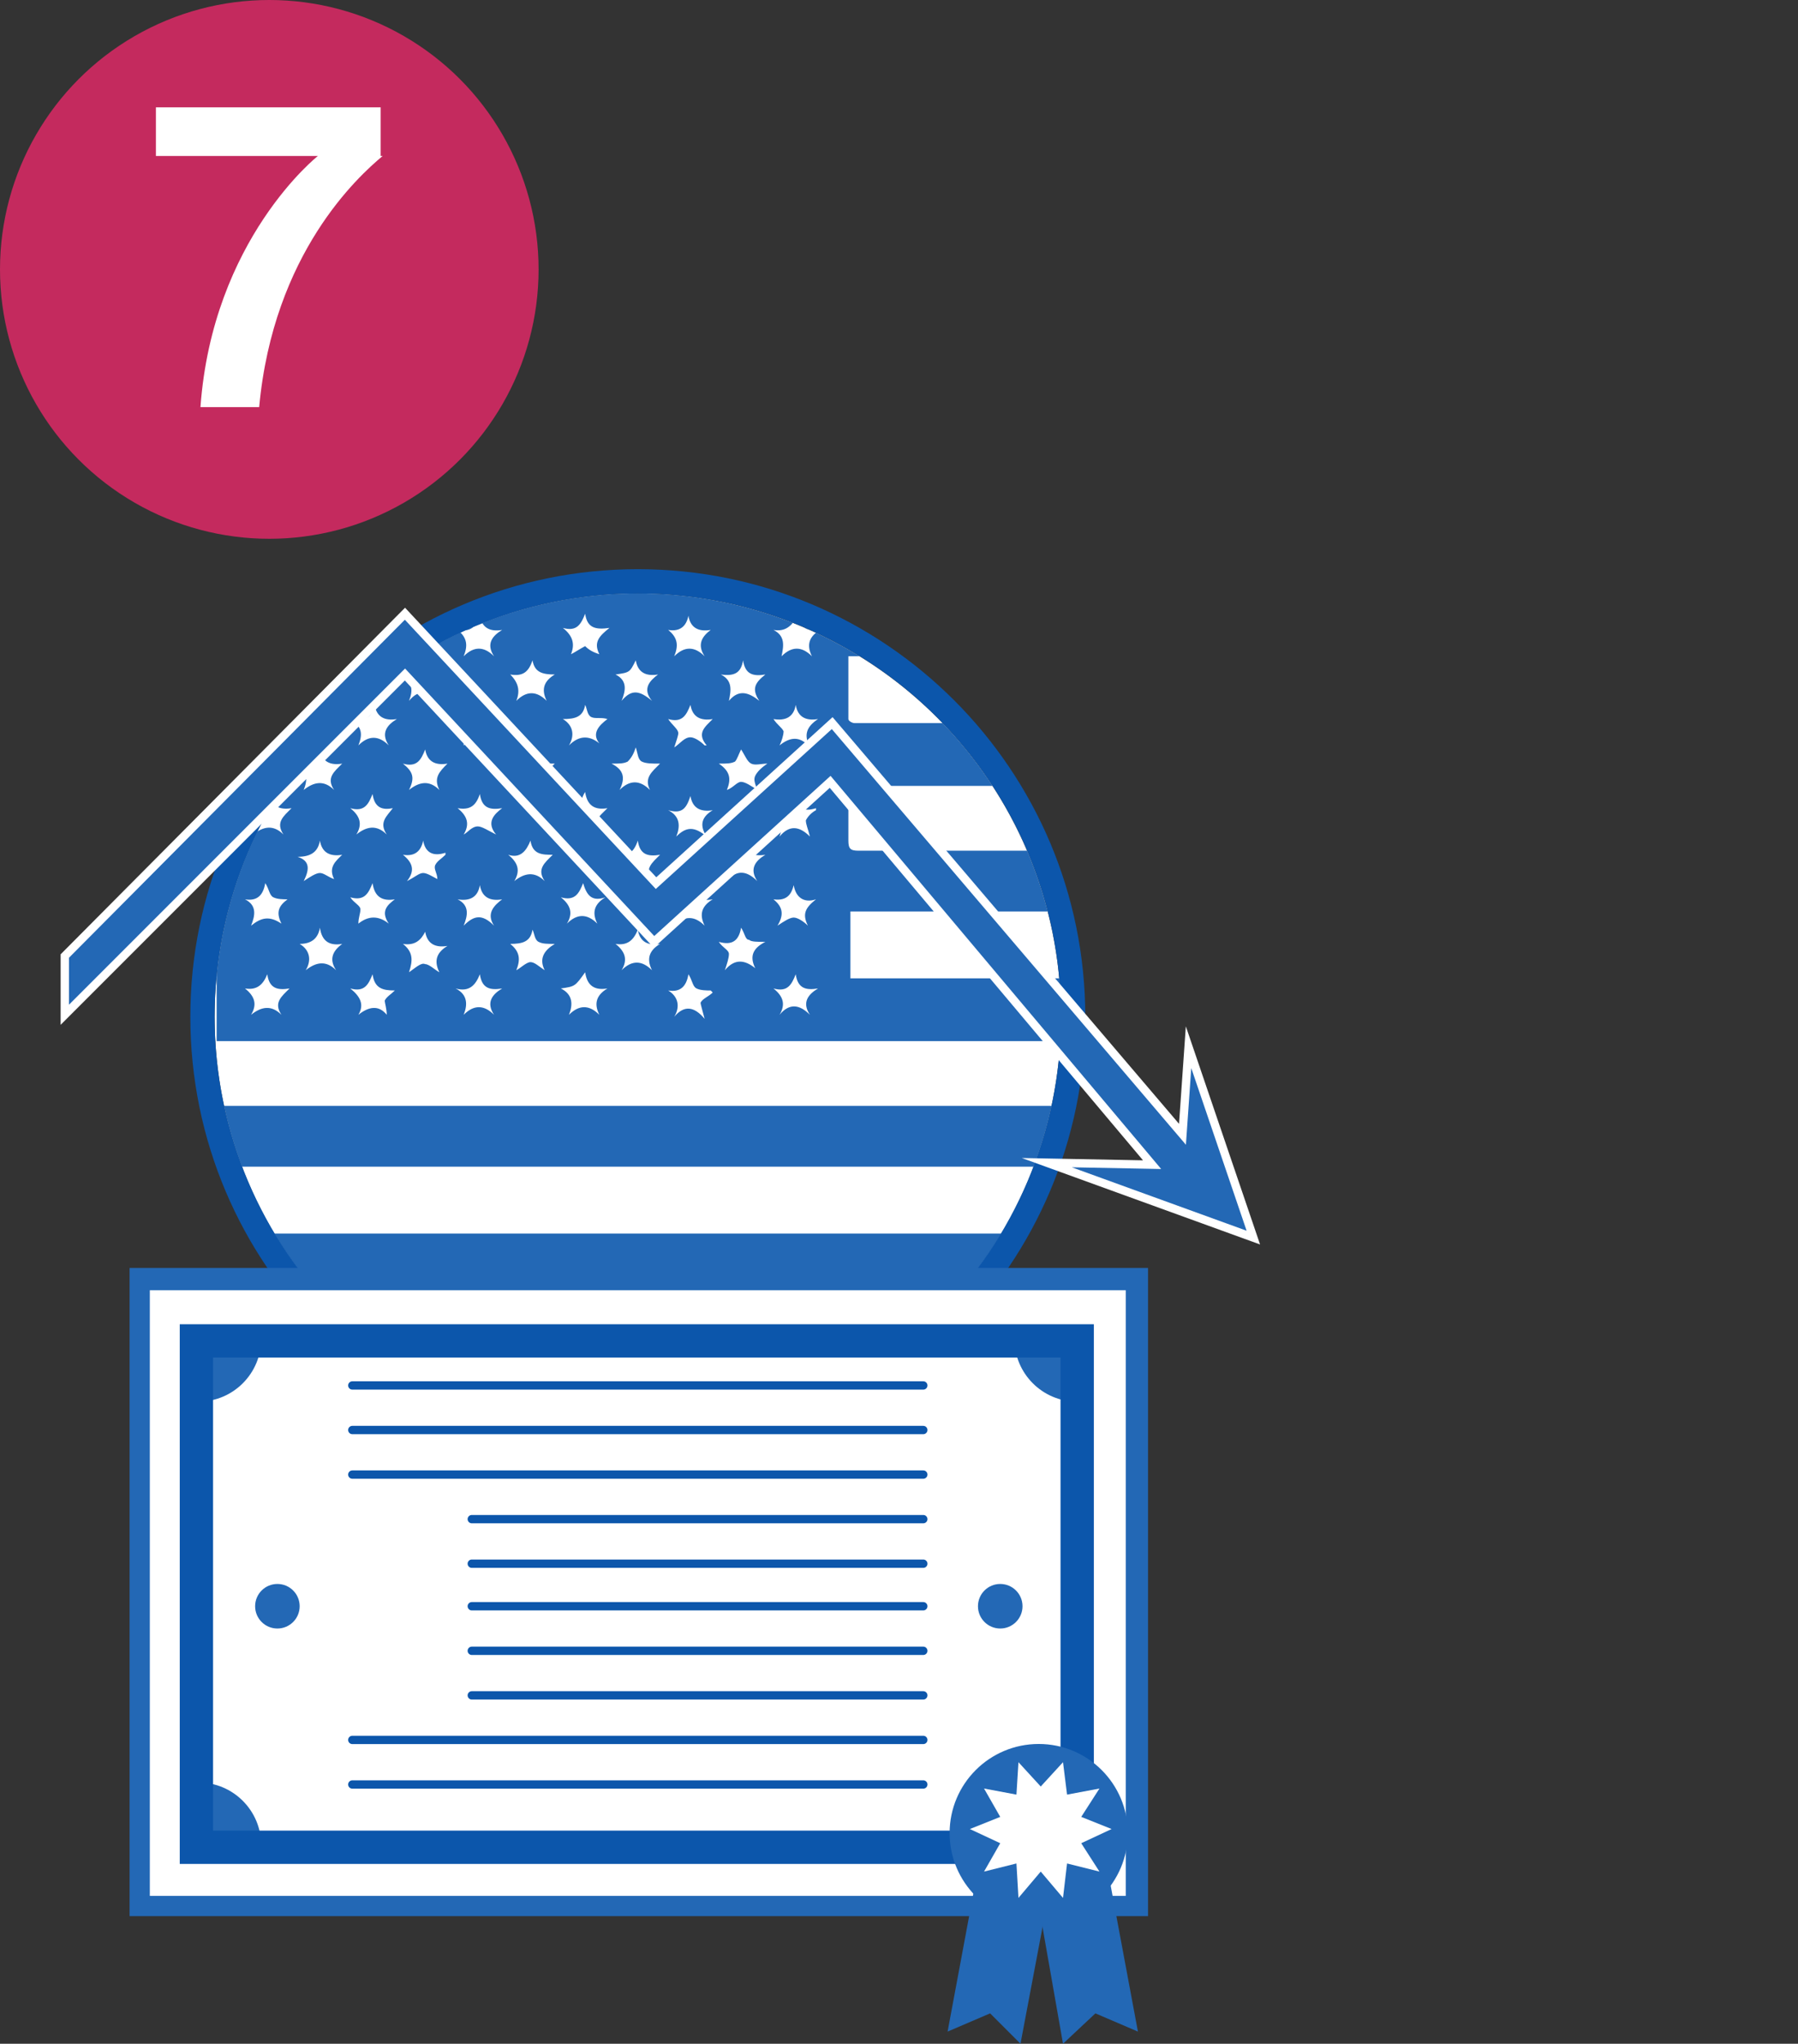 <?xml version="1.0" encoding="utf-8"?>
<!-- Generator: Adobe Illustrator 18.0.0, SVG Export Plug-In . SVG Version: 6.00 Build 0)  -->
<!DOCTYPE svg PUBLIC "-//W3C//DTD SVG 1.1//EN" "http://www.w3.org/Graphics/SVG/1.1/DTD/svg11.dtd">
<svg version="1.1" id="Layer_1" xmlns="http://www.w3.org/2000/svg" xmlns:xlink="http://www.w3.org/1999/xlink" x="0px" y="0px"
	 viewBox="0 0 88.8 100.9" enable-background="new 0 0 88.8 100.9" xml:space="preserve">
<rect x="0" y="0" width="88.8" height="100.9" fill="#333333" stroke="none"/>
<g>
	<g>
		<circle fill="#C42A5E" cx="13.3" cy="13.3" r="13.3"/>
		<g>
			<path fill="#FFFFFF" d="M18.9,7.7c-1.2,1-5.4,4.8-6.1,12.4H9.9c0.6-8.3,5.8-12.4,5.8-12.4h-8V5.3h11.1V7.7z"/>
		</g>
	</g>
	<g>
		<g>
			<g>
				<defs>
					<circle id="SVGID_1_" cx="31.5" cy="50.2" r="20.9"/>
				</defs>
				<clipPath id="SVGID_2_">
					<use xlink:href="#SVGID_1_"  overflow="visible"/>
				</clipPath>
				<circle clip-path="url(#SVGID_2_)" fill="#FFFFFF" cx="31.6" cy="50.8" r="22.4"/>
				<g id="_x38_raAOr_3_" clip-path="url(#SVGID_2_)">
					<g>
						<path fill="#2368B5" d="M88.8,29.3c0,1,0,2,0,3.1c-15.6,0-31.3,0-46.9,0c0,1.1,0,2.1,0,3.1c0,0.1,0.2,0.2,0.3,0.2
							c1.3,0,2.6,0,3.8,0c7.1,0,14.2,0,21.3,0c6.4,0,12.8,0,19.2,0c0.7,0,1.5,0,2.3,0c0,1.1,0,2.1,0,3.1c-15.6,0-31.2,0-46.9,0
							c0,0.2,0,0.3,0,0.4c0,0.8,0,1.6,0,2.3c0,0.4,0.1,0.5,0.5,0.5c1.8,0,3.6,0,5.4,0c13.5,0,27,0,40.5,0c0.2,0,0.4,0,0.6,0
							c0,1,0,2,0,3c-15.6,0-31.2,0-46.9,0c0,1.1,0,2.2,0,3.3c15.6,0,31.2,0,46.9,0c0,1.1,0,2.1,0,3.1c-26,0-52.1,0-78.2,0
							c0-7.4,0-14.8,0-22.2C36.7,29.3,62.7,29.3,88.8,29.3z M38.2,31.1c0.6,0.3,0.5,0.8,0.4,1.3c0.5-0.5,1-0.5,1.5,0
							c-0.3-0.6-0.1-1,0.4-1.3c-0.6,0.1-1-0.1-1.1-0.7C39.1,30.9,38.8,31.2,38.2,31.1z M21,32.5c-0.2,0.3-0.3,0.6-0.4,0.7
							c-0.2,0.1-0.4,0.1-0.8,0.1c0.6,0.4,0.6,0.8,0.4,1.3c0.5-0.6,1-0.5,1.5,0c-0.4-0.6-0.1-1,0.4-1.3C21.5,33.3,21.1,33.3,21,32.5z
							 M15.7,32.5c-0.1,0.6-0.4,0.9-1,0.8c0.5,0.4,0.6,0.8,0.2,1.4c0.4-0.2,0.6-0.5,0.8-0.5c0.2,0,0.5,0.2,0.7,0.4
							c-0.3-0.6,0-1,0.5-1.3C16,33.2,16,33.2,15.7,32.5z M17.7,36.8c0.5-0.5,1-0.5,1.5,0c-0.4-0.6-0.1-1,0.4-1.3
							c-0.6,0.1-1-0.1-1.1-0.7c-0.1,0.6-0.5,0.8-1.1,0.8C17.9,35.9,17.9,36.3,17.7,36.8z M12.1,35.5c0.4,0.6,0.4,0.6,0.4,1.4
							c0.3-0.2,0.5-0.3,0.7-0.5c0.2,0.2,0.5,0.3,0.7,0.5c-0.3-0.6,0-1,0.4-1.3c-0.6,0.1-1-0.1-1.1-0.7C13,35.3,12.7,35.6,12.1,35.5z
							 M30.4,33.3c0.6,0.3,0.5,0.8,0.3,1.3c0.5-0.6,0.9-0.5,1.5,0c-0.5-0.6-0.1-1,0.3-1.3c-0.6,0.1-1-0.1-1.1-0.7
							C31.1,33.2,31.1,33.2,30.4,33.3z M36.6,37c-0.1,0.2-0.2,0.5-0.3,0.6c-0.2,0.1-0.4,0.1-0.8,0.1c0.6,0.4,0.6,0.8,0.4,1.3
							c0.3-0.1,0.5-0.4,0.7-0.4c0.2,0,0.5,0.2,0.8,0.4c-0.1-0.3-0.2-0.5-0.1-0.7c0.1-0.2,0.3-0.4,0.6-0.6c-0.3,0-0.6,0.1-0.8,0
							C36.9,37.6,36.8,37.3,36.6,37z M14.7,37.7c0.5,0.3,0.5,0.8,0.3,1.3c0.5-0.4,1-0.5,1.5,0c-0.4-0.6,0-0.9,0.4-1.3
							c-0.6,0.1-1-0.1-1.1-0.7C15.6,37.5,15.4,37.9,14.7,37.7z M19.9,46.6c0.5,0.4,0.5,0.8,0.3,1.4c0.3-0.2,0.6-0.5,0.8-0.4
							c0.2,0,0.5,0.3,0.7,0.4c-0.3-0.6-0.1-1,0.4-1.3c-0.6,0.1-1-0.1-1.1-0.7C20.8,46.4,20.5,46.7,19.9,46.6z M37.8,33.3
							c-0.6,0.1-1,0-1.1-0.7c-0.1,0.6-0.4,0.8-1.1,0.7c0.6,0.3,0.5,0.8,0.4,1.3c0.5-0.6,1-0.4,1.5,0C37.1,34,37.3,33.7,37.8,33.3z
							 M35.2,40c-0.6,0.1-1-0.1-1.1-0.7c-0.2,0.6-0.4,0.9-1.1,0.7c0.6,0.3,0.6,0.8,0.4,1.3c0.5-0.5,0.9-0.5,1.5,0
							C34.5,40.7,34.7,40.3,35.2,40z M18.4,39.2c-0.2,0.5-0.4,0.9-1.1,0.7c0.5,0.4,0.6,0.8,0.3,1.3c0.5-0.4,1-0.5,1.5,0
							c-0.4-0.6,0-0.9,0.3-1.3C18.9,40,18.5,39.9,18.4,39.2z M18.4,30.4c-0.1,0.2-0.2,0.5-0.4,0.6c-0.2,0.1-0.4,0.1-0.8,0.1
							c0.6,0.3,0.6,0.8,0.5,1.3c0.2-0.1,0.4-0.3,0.7-0.5c0.2,0.2,0.5,0.3,0.7,0.4c-0.2-0.5-0.1-1,0.5-1.3C18.7,31,18.7,31,18.4,30.4
							z M33.3,45.7c0.5-0.5,1-0.5,1.5,0c-0.3-0.6-0.1-1,0.4-1.3c-0.6,0.1-1-0.1-1.1-0.8c-0.2,0.3-0.2,0.6-0.4,0.7
							c-0.2,0.1-0.4,0.1-0.8,0.1C33.5,44.7,33.6,45.2,33.3,45.7z M22.5,48.8c0.6,0.3,0.6,0.8,0.4,1.3c0.5-0.5,1-0.5,1.5,0
							c-0.4-0.6-0.1-1,0.4-1.3c-0.6,0.1-1,0-1.1-0.7C23.5,48.6,23.2,49,22.5,48.8z M26.2,41.5c-0.2,0.5-0.5,0.9-1.1,0.7
							c0.5,0.4,0.6,0.8,0.3,1.3c0.5-0.4,1-0.5,1.5,0c-0.4-0.6,0-0.9,0.4-1.3C26.8,42.2,26.3,42.2,26.2,41.5z M40.4,35.5
							c-0.6,0.1-1-0.1-1.1-0.7c-0.1,0.6-0.5,0.8-1.1,0.7c0.2,0.3,0.4,0.4,0.5,0.6c0,0.2-0.1,0.5-0.2,0.7c0.5-0.4,1-0.5,1.5,0.1
							C39.7,36.3,39.8,35.9,40.4,35.5z M27,39c-0.4-0.6,0-0.9,0.4-1.3c-0.4,0-0.6,0-0.8-0.1c-0.2-0.1-0.2-0.4-0.4-0.8
							c-0.1,0.7-0.4,0.9-1,0.8c0.5,0.3,0.6,0.7,0.3,1.3C26,38.6,26.4,38.5,27,39z M24.4,45.7c-0.4-0.6,0-1,0.4-1.3
							c-0.6,0.1-1-0.1-1.1-0.7c-0.1,0.6-0.5,0.8-1.1,0.7c0.6,0.3,0.5,0.8,0.3,1.3C23.4,45.2,23.8,45.1,24.4,45.7z M12.5,41.2
							c0.5-0.4,1-0.5,1.5,0c-0.4-0.6,0-0.9,0.4-1.3c-0.6,0.1-1-0.1-1.1-0.7c-0.1,0.7-0.5,0.8-1,0.8C12.6,40.3,12.7,40.7,12.5,41.2z
							 M22.9,41.2c0.2-0.1,0.4-0.4,0.7-0.4c0.2,0,0.5,0.2,0.9,0.4c-0.5-0.6-0.1-1,0.3-1.3c-0.6,0.1-1,0-1.1-0.7
							c-0.2,0.6-0.5,0.8-1.1,0.7C23.1,40.3,23.2,40.7,22.9,41.2z M22.5,35.5c0.2,0.3,0.4,0.4,0.5,0.6c0,0.2-0.1,0.4-0.1,0.7
							c0.3-0.2,0.5-0.4,0.7-0.4c0.2,0,0.5,0.2,0.7,0.3c-0.4-0.6,0-0.9,0.5-1.2c-0.4,0-0.7,0-0.8-0.1c-0.2-0.1-0.2-0.4-0.4-0.7
							C23.5,35.3,23.2,35.7,22.5,35.5z M13.2,48.1c-0.2,0.5-0.5,0.8-1.1,0.7c0.5,0.4,0.6,0.8,0.3,1.3c0.5-0.4,1-0.5,1.5,0
							c-0.4-0.6,0-0.9,0.4-1.3C13.7,48.9,13.3,48.8,13.2,48.1z M35.6,42.2c0.5,0.4,0.5,0.8,0.3,1.3c0.5-0.6,1-0.5,1.5,0
							c-0.4-0.6-0.1-1,0.4-1.3c-0.6,0.1-1-0.1-1.1-0.7C36.5,42,36.2,42.3,35.6,42.2z M25.5,34.6c0.5-0.5,1-0.5,1.5,0
							c-0.3-0.6-0.1-1,0.4-1.3c-0.6,0-1-0.1-1.1-0.7c-0.2,0.6-0.5,0.8-1.1,0.7C25.6,33.7,25.7,34.1,25.5,34.6z M36.6,45.8
							c-0.1,0.6-0.4,0.9-1.1,0.7c0.2,0.3,0.5,0.4,0.5,0.6c0,0.2-0.1,0.5-0.2,0.8c0.5-0.6,1-0.5,1.5-0.1c-0.3-0.6-0.1-1,0.5-1.3
							c-0.4,0-0.7,0-0.8-0.1C36.8,46.4,36.8,46.1,36.6,45.8z M25.5,47.9c0.2-0.1,0.5-0.4,0.7-0.4c0.2,0,0.4,0.2,0.7,0.4
							c-0.3-0.6,0-1,0.5-1.3c-0.4,0-0.6,0-0.8-0.1c-0.2-0.1-0.2-0.4-0.3-0.6c-0.1,0.6-0.5,0.7-1.1,0.7C25.7,47,25.7,47.4,25.5,47.9z
							 M15,43.5c0.3-0.2,0.6-0.4,0.8-0.4c0.2,0,0.4,0.2,0.7,0.3c-0.3-0.6,0.1-0.9,0.4-1.2c-0.6,0.1-1-0.1-1.1-0.7
							c-0.1,0.6-0.5,0.8-1.1,0.8C15.3,42.5,15.3,42.9,15,43.5z M28.9,30.3c-0.2,0.5-0.4,0.9-1.1,0.7c0.5,0.4,0.6,0.8,0.4,1.3
							c0.2-0.1,0.5-0.3,0.7-0.4c0.2,0.2,0.4,0.3,0.7,0.4c-0.3-0.6,0-0.9,0.5-1.3C29.4,31.1,29,31,28.9,30.3z M30,35.5
							C30,35.5,29.9,35.5,30,35.5c-0.3-0.1-0.6,0-0.8-0.1C29,35.3,29,35,28.9,34.8c-0.1,0.6-0.5,0.7-1.1,0.7
							c0.5,0.3,0.6,0.8,0.3,1.3c0.5-0.5,1-0.5,1.5-0.1C29.2,36.2,29.6,35.8,30,35.5z M22.6,31.1c0.5,0.4,0.5,0.8,0.3,1.3
							c0.5-0.5,1-0.5,1.5,0c-0.4-0.6-0.1-1,0.4-1.3c-0.6,0.1-1-0.1-1.1-0.7C23.5,31,23.2,31.2,22.6,31.1z M38.2,48.8
							c0.5,0.4,0.6,0.8,0.3,1.3c0.5-0.6,1-0.5,1.5,0c-0.4-0.6-0.1-1,0.4-1.3c-0.6,0.1-1,0-1.1-0.7C39.1,48.6,38.9,49,38.2,48.8z
							 M12.4,32.4c0.5-0.6,1-0.5,1.5,0c-0.3-0.6-0.1-1,0.4-1.3c-0.6,0.1-1-0.1-1.1-0.8C13,30.6,13,30.9,12.8,31
							c-0.2,0.1-0.4,0.1-0.8,0.1C12.6,31.5,12.7,31.9,12.4,32.4z M22.1,37.7c-0.6,0.1-1-0.1-1.1-0.7c-0.2,0.5-0.4,0.9-1.1,0.7
							c0.5,0.4,0.6,0.7,0.3,1.3c0.5-0.4,1-0.5,1.5,0C21.4,38.4,21.7,38.1,22.1,37.7z M19.9,42.2c0.5,0.4,0.6,0.8,0.2,1.3
							c0.4-0.2,0.6-0.4,0.8-0.4c0.2,0,0.5,0.2,0.7,0.3c0-0.3-0.2-0.5-0.1-0.7c0.1-0.2,0.3-0.3,0.5-0.5c0,0,0-0.1,0-0.1
							c-0.6,0.2-1,0-1.1-0.6C20.8,42,20.5,42.3,19.9,42.2z M34.8,50.3c-0.1-0.4-0.2-0.7-0.2-0.8c0.1-0.2,0.4-0.3,0.6-0.5
							c0,0-0.1-0.1-0.1-0.1c-0.2,0-0.5,0-0.7-0.1c-0.2-0.1-0.2-0.4-0.4-0.7c-0.1,0.6-0.4,0.9-1,0.8c0.5,0.3,0.6,0.8,0.3,1.3
							C33.8,49.6,34.3,49.7,34.8,50.3z M38.5,41.3c0.5-0.6,1-0.5,1.5,0c-0.1-0.4-0.2-0.6-0.2-0.8c0.1-0.2,0.3-0.4,0.5-0.5
							c0,0,0-0.1,0-0.1c-0.6,0.2-1,0-1.1-0.7c-0.2,0.6-0.4,0.8-1.1,0.7C38.7,40.3,38.7,40.7,38.5,41.3z M33,31.1
							c0.5,0.4,0.5,0.8,0.3,1.3c0.5-0.5,1-0.5,1.5,0c-0.4-0.6-0.1-1,0.3-1.3c-0.6,0.1-1-0.1-1.1-0.7C33.9,30.9,33.6,31.2,33,31.1z
							 M33.3,36.9c0.3-0.2,0.5-0.5,0.8-0.5c0.2,0,0.5,0.2,0.7,0.4c0,0,0.1,0,0.1,0c-0.5-0.6-0.1-0.9,0.3-1.3c-0.6,0.1-1-0.1-1.1-0.7
							c-0.2,0.5-0.4,0.9-1.1,0.7c0.2,0.3,0.5,0.5,0.5,0.7C33.5,36.3,33.4,36.6,33.3,36.9z M28.8,43.6c-0.2,0.5-0.4,0.9-1.1,0.7
							c0.5,0.4,0.6,0.8,0.3,1.3c0.5-0.5,1-0.5,1.5,0c-0.3-0.6-0.1-1,0.4-1.3C29.3,44.5,29,44.3,28.8,43.6z M30.4,46.6
							c0.5,0.4,0.6,0.8,0.3,1.3c0.5-0.5,1-0.5,1.5,0c-0.3-0.6-0.1-1,0.4-1.3c-0.6,0.1-1-0.1-1.1-0.7C31.3,46.4,31,46.7,30.4,46.6z
							 M32.6,37.7c-0.4,0-0.7,0-0.9-0.1c-0.2-0.1-0.2-0.4-0.3-0.7c-0.1,0.3-0.2,0.5-0.4,0.7c-0.2,0.1-0.4,0.1-0.8,0.1
							c0.6,0.3,0.7,0.7,0.4,1.3c0.5-0.5,1-0.5,1.5,0C31.8,38.4,32.2,38.1,32.6,37.7z M30,39.9c-0.6,0.1-1-0.1-1.1-0.8
							c-0.2,0.3-0.2,0.6-0.4,0.7c-0.2,0.1-0.4,0.1-0.8,0.1c0.6,0.3,0.6,0.8,0.4,1.3c0.5-0.5,0.9-0.5,1.4-0.1
							C29.2,40.6,29.6,40.3,30,39.9z M38.2,44.4c0.5,0.4,0.5,0.8,0.2,1.3c0.3-0.2,0.6-0.4,0.8-0.4c0.2,0,0.5,0.2,0.7,0.4
							c-0.3-0.6-0.1-0.9,0.4-1.3c-0.6,0.2-1-0.1-1.1-0.7C39.1,44.1,38.9,44.5,38.2,44.4z M30.7,43.5c0.5-0.4,0.9-0.6,1.5,0
							c-0.4-0.6,0-0.9,0.4-1.3c-0.6,0.1-1,0-1.1-0.7c-0.2,0.6-0.5,0.8-1.1,0.7C30.8,42.7,30.8,42.7,30.7,43.5z M29.6,50.1
							c-0.3-0.6-0.1-1,0.4-1.3c-0.6,0.1-1-0.1-1.1-0.8c-0.5,0.7-0.5,0.7-1.2,0.8c0.6,0.3,0.6,0.8,0.4,1.3
							C28.6,49.6,29.1,49.6,29.6,50.1z M17.7,50.1c0.5-0.4,1-0.5,1.4,0c0-0.3-0.1-0.6-0.1-0.7c0.1-0.2,0.3-0.3,0.5-0.5
							c-0.6,0-1-0.1-1.1-0.8c-0.2,0.5-0.4,0.9-1.1,0.7C17.8,49.2,18,49.6,17.7,50.1z M14.2,44.4c-0.2,0-0.5,0-0.7-0.1
							c-0.2-0.1-0.2-0.4-0.4-0.7c-0.1,0.6-0.4,0.9-1,0.8c0.6,0.3,0.5,0.8,0.3,1.3c0.5-0.4,0.9-0.5,1.5-0.1
							C13.6,45,13.8,44.7,14.2,44.4z M19.5,44.4c-0.6,0.1-1-0.1-1.1-0.8c-0.2,0.5-0.4,0.9-1.1,0.7c0.2,0.3,0.5,0.4,0.5,0.6
							c0,0.2-0.1,0.4-0.1,0.7c0.5-0.4,1-0.4,1.5,0C18.8,45,19.1,44.7,19.5,44.4z M16.9,46.6c-0.6,0.1-1-0.1-1.1-0.8
							c-0.1,0.6-0.5,0.8-1,0.8c0.5,0.3,0.6,0.8,0.3,1.3c0.5-0.4,1-0.5,1.5,0C16.2,47.3,16.5,46.9,16.9,46.6z"/>
						<path fill="#2368B5" d="M88.8,67.4c0,1,0,2,0,3.1c-26.1,0-52.1,0-78.2,0c0-1,0-2,0-3.1C36.7,67.4,62.7,67.4,88.8,67.4z"/>
						<path fill="#2368B5" d="M10.6,64c0-1,0-2,0-3.1c26.1,0,52.1,0,78.2,0c0,0.5,0,1,0,1.5c0,0.5,0,1,0,1.6
							C62.7,64,36.7,64,10.6,64z"/>
						<path fill="#2368B5" d="M10.6,57.6c0-1,0-2,0-3c26.1,0,52.1,0,78.2,0c0,1,0,2,0,3C62.7,57.6,36.7,57.6,10.6,57.6z"/>
					</g>
				</g>
			</g>
			<g>
				<path fill="#0C56AB" d="M31.5,29.3c11.6,0,20.9,9.4,20.9,20.9s-9.4,20.9-20.9,20.9s-20.9-9.4-20.9-20.9S20,29.3,31.5,29.3
					 M31.5,28.1C19.3,28.1,9.4,38,9.4,50.2s9.9,22.1,22.1,22.1s22.1-9.9,22.1-22.1S43.7,28.1,31.5,28.1L31.5,28.1z"/>
			</g>
		</g>
		<polygon fill="#2368B5" stroke="#FFFFFF" stroke-width="0.411" stroke-miterlimit="10" points="61.9,61.1 58.7,51.7 58.4,56 
			41.1,35.7 32.4,43.6 20,30.3 3.2,47.2 3.2,50.1 20,33.3 32.3,46.5 41,38.6 56.9,57.5 51.7,57.4 		"/>
		<g>
			<path fill="#2368B5" d="M56.7,94.6l-50.3,0l0-32l50.3,0L56.7,94.6z M8.5,92.6l46.1,0l0-27.8l-46.1,0L8.5,92.6z"/>
			<g>
				<rect x="7.4" y="63.7" fill="#FFFFFF" width="48.2" height="29.9"/>
			</g>
			<g>
				<defs>
					<rect id="SVGID_3_" x="9.7" y="66.2" width="43.5" height="25"/>
				</defs>
				<clipPath id="SVGID_4_">
					<use xlink:href="#SVGID_3_"  overflow="visible"/>
				</clipPath>
				<rect x="9.8" y="66.1" clip-path="url(#SVGID_4_)" fill="#FFFFFF" width="43.5" height="25"/>
				<circle clip-path="url(#SVGID_4_)" fill="#2368B5" cx="9.8" cy="66.1" r="3.1"/>
				<circle clip-path="url(#SVGID_4_)" fill="#2368B5" cx="53.2" cy="66.1" r="3.1"/>
				<circle clip-path="url(#SVGID_4_)" fill="#2368B5" cx="9.8" cy="91.1" r="3.1"/>
				<circle clip-path="url(#SVGID_4_)" fill="#2368B5" cx="53.2" cy="91.2" r="3.1"/>
				<use xlink:href="#SVGID_3_"  overflow="visible" fill="none" stroke="#0C56AB" stroke-width="1.645" stroke-miterlimit="10"/>
			</g>
			<g>
				<circle fill="#2368B5" cx="49.4" cy="79.3" r="1.1"/>
				<circle fill="#2368B5" cx="13.7" cy="79.3" r="1.1"/>
			</g>
			<g>
				<polygon fill="#2368B5" points="50.4,100.9 48.9,99.4 46.8,100.3 48.2,92.8 51.8,93.5 				"/>
				<polygon fill="#2368B5" points="52.5,100.9 54.1,99.4 56.2,100.3 54.8,92.8 51.2,93.5 				"/>
				<circle fill="#2368B5" cx="51.3" cy="90.5" r="4.4"/>
				<polygon fill="#FFFFFF" points="51.4,88.2 52.5,87 52.7,88.6 54.3,88.3 53.4,89.7 54.9,90.3 53.4,91 54.3,92.4 52.7,92 
					52.5,93.7 51.4,92.4 50.3,93.7 50.2,92 48.6,92.4 49.4,91 47.9,90.3 49.4,89.7 48.6,88.3 50.2,88.6 50.3,87 				"/>
			</g>
			
				<line fill="none" stroke="#0C56AB" stroke-width="0.411" stroke-linecap="round" stroke-miterlimit="10" x1="17.4" y1="68.4" x2="45.6" y2="68.4"/>
			
				<line fill="none" stroke="#0C56AB" stroke-width="0.411" stroke-linecap="round" stroke-miterlimit="10" x1="17.4" y1="70.6" x2="45.6" y2="70.6"/>
			
				<line fill="none" stroke="#0C56AB" stroke-width="0.411" stroke-linecap="round" stroke-miterlimit="10" x1="17.4" y1="72.8" x2="45.6" y2="72.8"/>
			
				<line fill="none" stroke="#0C56AB" stroke-width="0.411" stroke-linecap="round" stroke-miterlimit="10" x1="23.3" y1="75" x2="45.6" y2="75"/>
			
				<line fill="none" stroke="#0C56AB" stroke-width="0.411" stroke-linecap="round" stroke-miterlimit="10" x1="23.3" y1="77.2" x2="45.6" y2="77.2"/>
			
				<line fill="none" stroke="#0C56AB" stroke-width="0.411" stroke-linecap="round" stroke-miterlimit="10" x1="23.3" y1="79.3" x2="45.6" y2="79.3"/>
			
				<line fill="none" stroke="#0C56AB" stroke-width="0.411" stroke-linecap="round" stroke-miterlimit="10" x1="23.3" y1="81.5" x2="45.6" y2="81.5"/>
			
				<line fill="none" stroke="#0C56AB" stroke-width="0.411" stroke-linecap="round" stroke-miterlimit="10" x1="23.3" y1="83.7" x2="45.6" y2="83.7"/>
			
				<line fill="none" stroke="#0C56AB" stroke-width="0.411" stroke-linecap="round" stroke-miterlimit="10" x1="17.4" y1="85.9" x2="45.6" y2="85.9"/>
			
				<line fill="none" stroke="#0C56AB" stroke-width="0.411" stroke-linecap="round" stroke-miterlimit="10" x1="17.4" y1="88.1" x2="45.6" y2="88.1"/>
		</g>
	</g>
</g>
<g>
</g>
<g>
</g>
<g>
</g>
<g>
</g>
<g>
</g>
<g>
</g>
<g>
</g>
<g>
</g>
<g>
</g>
<g>
</g>
<g>
</g>
<g>
</g>
<g>
</g>
<g>
</g>
<g>
</g>
</svg>
